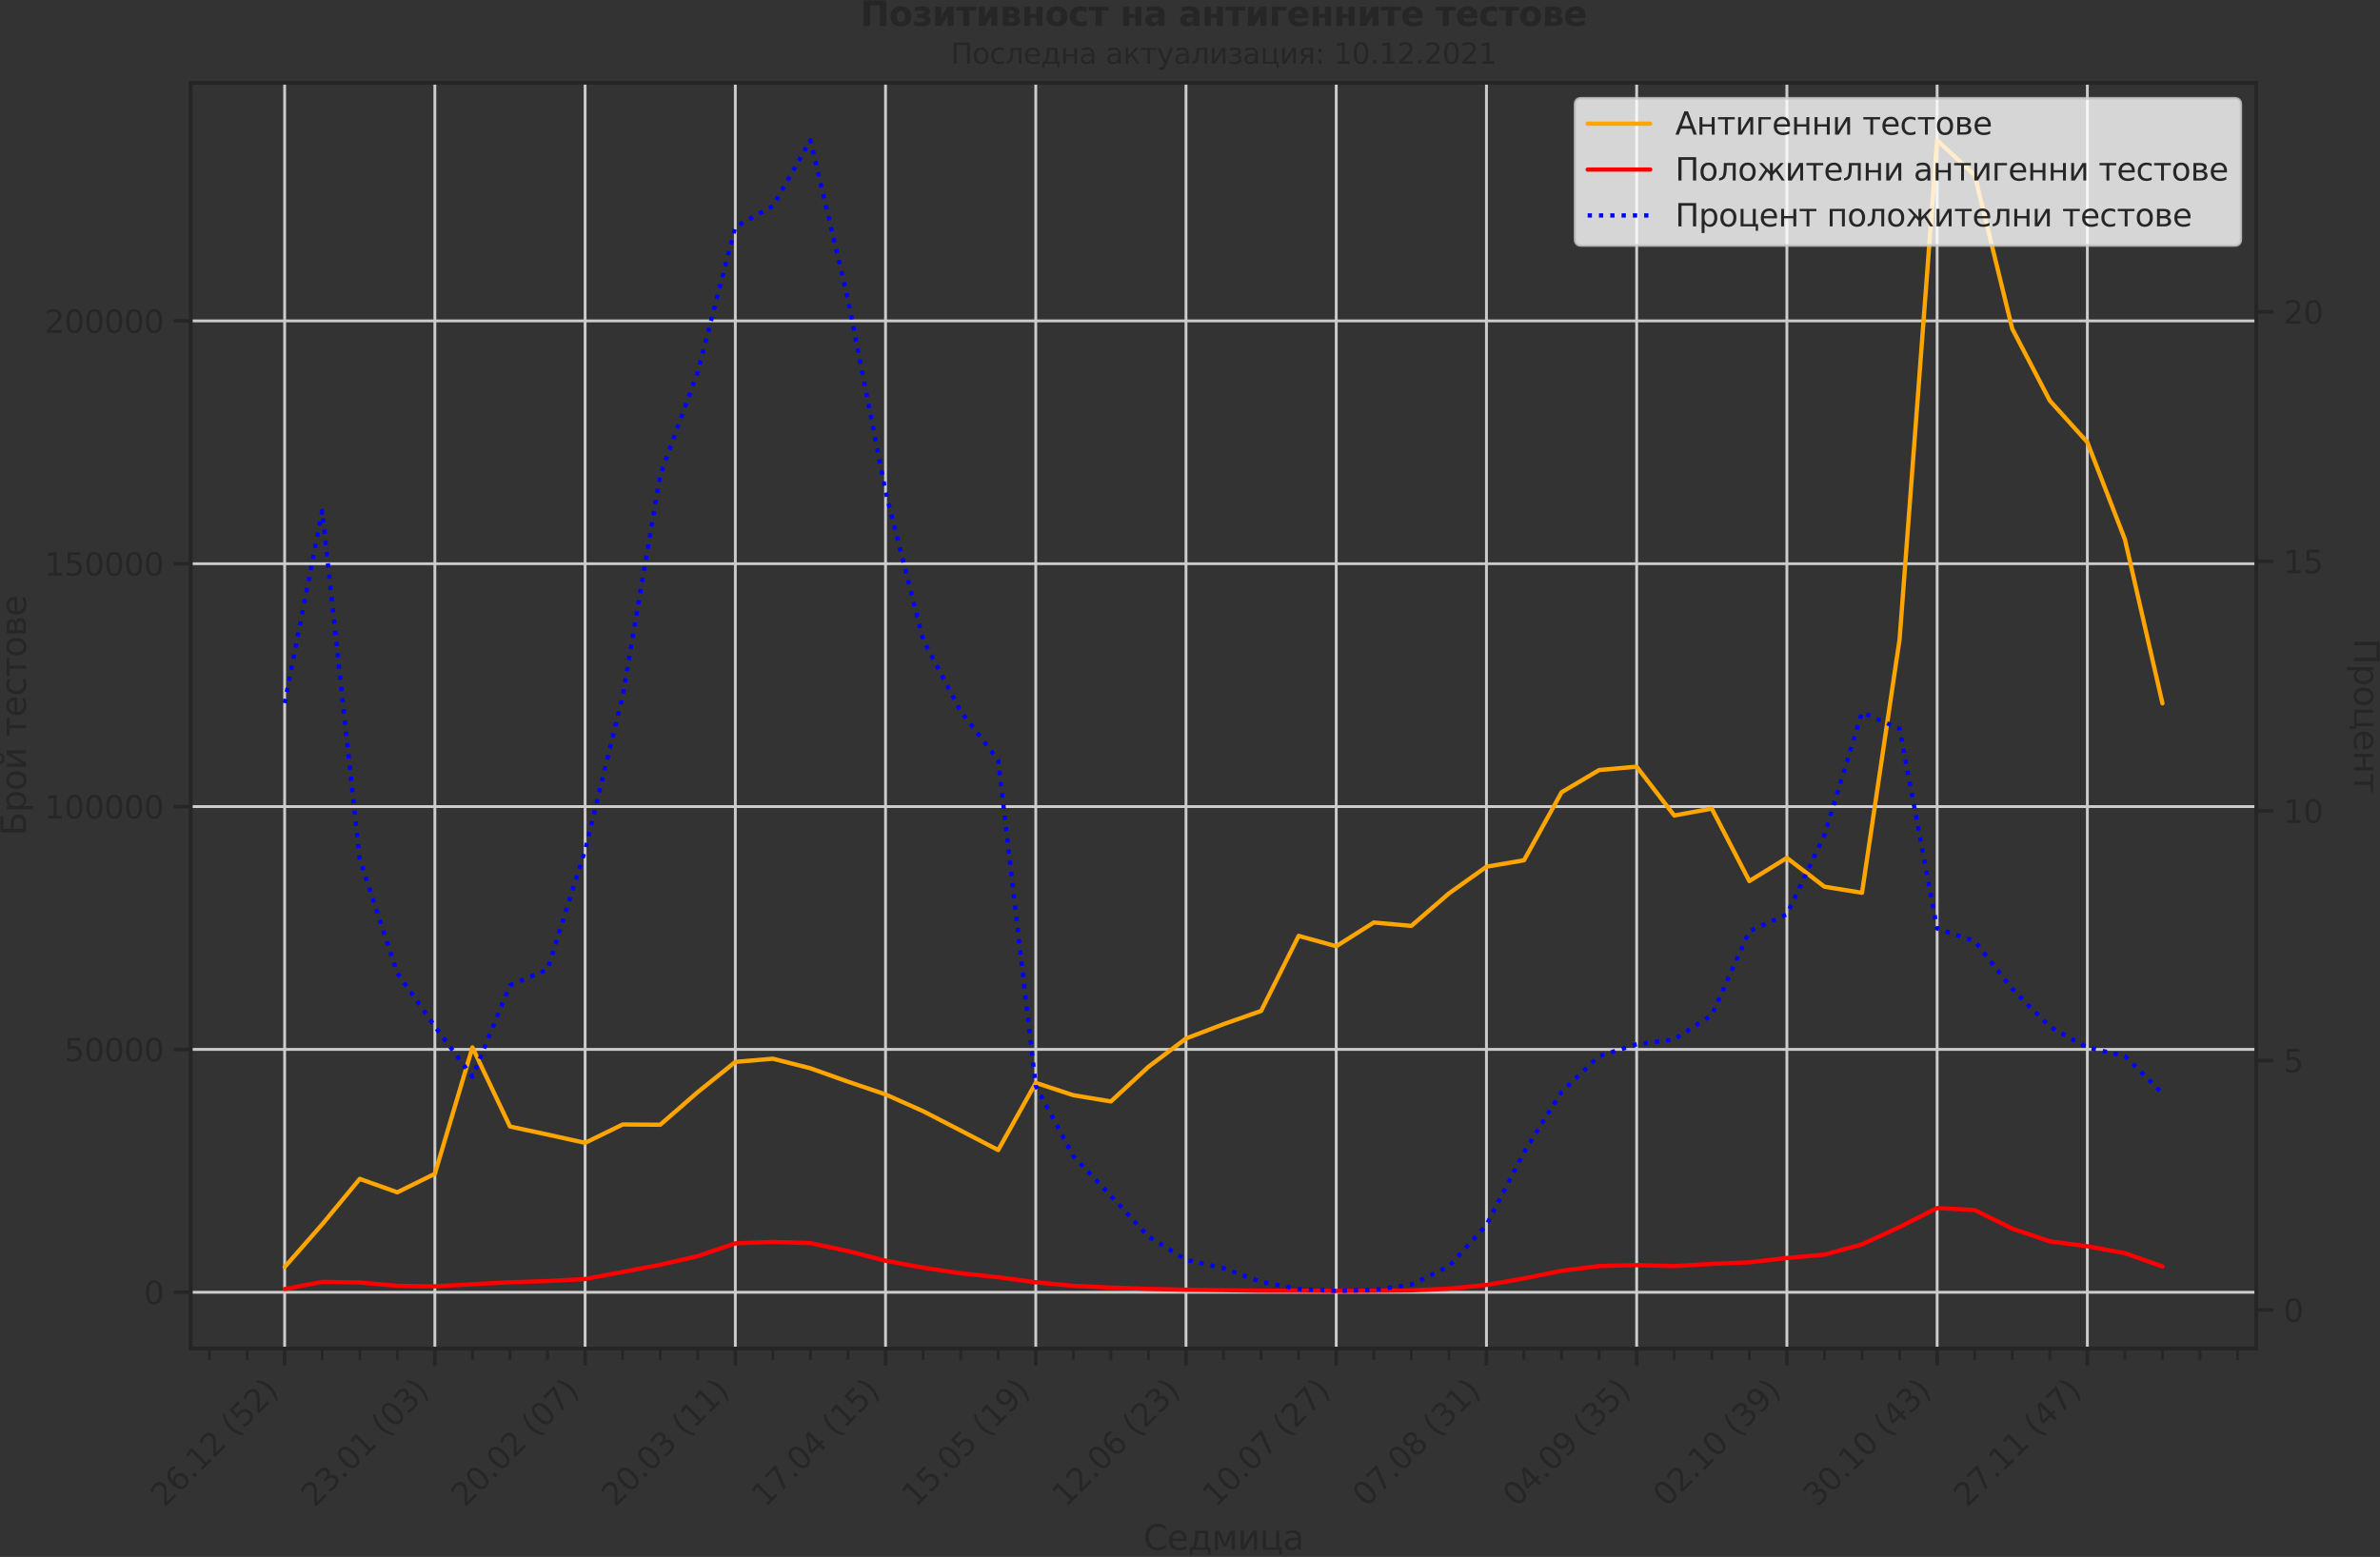 <?xml version="1.0" encoding="utf-8" standalone="no"?>
<!DOCTYPE svg PUBLIC "-//W3C//DTD SVG 1.1//EN"
  "http://www.w3.org/Graphics/SVG/1.1/DTD/svg11.dtd">
<svg xmlns:xlink="http://www.w3.org/1999/xlink" width="837.284pt" height="547.895pt" viewBox="0 0 837.284 547.895" xmlns="http://www.w3.org/2000/svg" version="1.1">
 <rect x="0" y="0" width="837.284" height="547.895" fill="#333333" stroke="none"/>
 <defs>
  <style type="text/css">*{stroke-linejoin: round; stroke-linecap: butt}</style>
 </defs>
 <g id="figure_1">
  <g id="patch_1">
   <path d="M 0 547.895 
L 837.284 547.895 
L 837.284 0 
L 0 0 
L 0 547.895 
z
" style="fill: none"/>
  </g>
  <g id="axes_1">
   <g id="patch_2">
    <path d="M 67.106 474.547 
L 793.786 474.547 
L 793.786 29.118 
L 67.106 29.118 
L 67.106 474.547 
z
" style="fill: none"/>
   </g>
   <g id="matplotlib.axis_1">
    <g id="xtick_1">
     <g id="line2d_1">
      <path d="M 100.137 474.547 
L 100.137 29.118 
" clip-path="url(#p22d4de8686)" style="fill: none; stroke: #cccccc; stroke-linecap: round"/>
     </g>
     <g id="line2d_2">
      <defs>
       <path id="m760434b371" d="M 0 0 
L 0 6 
" style="stroke: #262626; stroke-width: 1.25"/>
      </defs>
      <g>
       <use xlink:href="#m760434b371" x="100.137" y="474.547" style="fill: #262626; stroke: #262626; stroke-width: 1.25"/>
      </g>
     </g>
     <g id="text_1">
      <!-- 26.12 (52) -->
      <g style="fill: #262626" transform="translate(57.813 530.663)rotate(-45)scale(0.11 -0.11)">
       <defs>
        <path id="DejaVuSans-32" d="M 1228 531 
L 3431 531 
L 3431 0 
L 469 0 
L 469 531 
Q 828 903 1448 1529 
Q 2069 2156 2228 2338 
Q 2531 2678 2651 2914 
Q 2772 3150 2772 3378 
Q 2772 3750 2511 3984 
Q 2250 4219 1831 4219 
Q 1534 4219 1204 4116 
Q 875 4013 500 3803 
L 500 4441 
Q 881 4594 1212 4672 
Q 1544 4750 1819 4750 
Q 2544 4750 2975 4387 
Q 3406 4025 3406 3419 
Q 3406 3131 3298 2873 
Q 3191 2616 2906 2266 
Q 2828 2175 2409 1742 
Q 1991 1309 1228 531 
z
" transform="scale(0.016)"/>
        <path id="DejaVuSans-36" d="M 2113 2584 
Q 1688 2584 1439 2293 
Q 1191 2003 1191 1497 
Q 1191 994 1439 701 
Q 1688 409 2113 409 
Q 2538 409 2786 701 
Q 3034 994 3034 1497 
Q 3034 2003 2786 2293 
Q 2538 2584 2113 2584 
z
M 3366 4563 
L 3366 3988 
Q 3128 4100 2886 4159 
Q 2644 4219 2406 4219 
Q 1781 4219 1451 3797 
Q 1122 3375 1075 2522 
Q 1259 2794 1537 2939 
Q 1816 3084 2150 3084 
Q 2853 3084 3261 2657 
Q 3669 2231 3669 1497 
Q 3669 778 3244 343 
Q 2819 -91 2113 -91 
Q 1303 -91 875 529 
Q 447 1150 447 2328 
Q 447 3434 972 4092 
Q 1497 4750 2381 4750 
Q 2619 4750 2861 4703 
Q 3103 4656 3366 4563 
z
" transform="scale(0.016)"/>
        <path id="DejaVuSans-2e" d="M 684 794 
L 1344 794 
L 1344 0 
L 684 0 
L 684 794 
z
" transform="scale(0.016)"/>
        <path id="DejaVuSans-31" d="M 794 531 
L 1825 531 
L 1825 4091 
L 703 3866 
L 703 4441 
L 1819 4666 
L 2450 4666 
L 2450 531 
L 3481 531 
L 3481 0 
L 794 0 
L 794 531 
z
" transform="scale(0.016)"/>
        <path id="DejaVuSans-20" transform="scale(0.016)"/>
        <path id="DejaVuSans-28" d="M 1984 4856 
Q 1566 4138 1362 3434 
Q 1159 2731 1159 2009 
Q 1159 1288 1364 580 
Q 1569 -128 1984 -844 
L 1484 -844 
Q 1016 -109 783 600 
Q 550 1309 550 2009 
Q 550 2706 781 3412 
Q 1013 4119 1484 4856 
L 1984 4856 
z
" transform="scale(0.016)"/>
        <path id="DejaVuSans-35" d="M 691 4666 
L 3169 4666 
L 3169 4134 
L 1269 4134 
L 1269 2991 
Q 1406 3038 1543 3061 
Q 1681 3084 1819 3084 
Q 2600 3084 3056 2656 
Q 3513 2228 3513 1497 
Q 3513 744 3044 326 
Q 2575 -91 1722 -91 
Q 1428 -91 1123 -41 
Q 819 9 494 109 
L 494 744 
Q 775 591 1075 516 
Q 1375 441 1709 441 
Q 2250 441 2565 725 
Q 2881 1009 2881 1497 
Q 2881 1984 2565 2268 
Q 2250 2553 1709 2553 
Q 1456 2553 1204 2497 
Q 953 2441 691 2322 
L 691 4666 
z
" transform="scale(0.016)"/>
        <path id="DejaVuSans-29" d="M 513 4856 
L 1013 4856 
Q 1481 4119 1714 3412 
Q 1947 2706 1947 2009 
Q 1947 1309 1714 600 
Q 1481 -109 1013 -844 
L 513 -844 
Q 928 -128 1133 580 
Q 1338 1288 1338 2009 
Q 1338 2731 1133 3434 
Q 928 4138 513 4856 
z
" transform="scale(0.016)"/>
       </defs>
       <use xlink:href="#DejaVuSans-32"/>
       <use xlink:href="#DejaVuSans-36" x="63.623"/>
       <use xlink:href="#DejaVuSans-2e" x="127.246"/>
       <use xlink:href="#DejaVuSans-31" x="159.033"/>
       <use xlink:href="#DejaVuSans-32" x="222.656"/>
       <use xlink:href="#DejaVuSans-20" x="286.279"/>
       <use xlink:href="#DejaVuSans-28" x="318.066"/>
       <use xlink:href="#DejaVuSans-35" x="357.08"/>
       <use xlink:href="#DejaVuSans-32" x="420.703"/>
       <use xlink:href="#DejaVuSans-29" x="484.326"/>
      </g>
     </g>
    </g>
    <g id="xtick_2">
     <g id="line2d_3">
      <path d="M 152.987 474.547 
L 152.987 29.118 
" clip-path="url(#p22d4de8686)" style="fill: none; stroke: #cccccc; stroke-linecap: round"/>
     </g>
     <g id="line2d_4">
      <g>
       <use xlink:href="#m760434b371" x="152.987" y="474.547" style="fill: #262626; stroke: #262626; stroke-width: 1.25"/>
      </g>
     </g>
     <g id="text_2">
      <!-- 23.01 (03) -->
      <g style="fill: #262626" transform="translate(110.662 530.663)rotate(-45)scale(0.11 -0.11)">
       <defs>
        <path id="DejaVuSans-33" d="M 2597 2516 
Q 3050 2419 3304 2112 
Q 3559 1806 3559 1356 
Q 3559 666 3084 287 
Q 2609 -91 1734 -91 
Q 1441 -91 1130 -33 
Q 819 25 488 141 
L 488 750 
Q 750 597 1062 519 
Q 1375 441 1716 441 
Q 2309 441 2620 675 
Q 2931 909 2931 1356 
Q 2931 1769 2642 2001 
Q 2353 2234 1838 2234 
L 1294 2234 
L 1294 2753 
L 1863 2753 
Q 2328 2753 2575 2939 
Q 2822 3125 2822 3475 
Q 2822 3834 2567 4026 
Q 2313 4219 1838 4219 
Q 1578 4219 1281 4162 
Q 984 4106 628 3988 
L 628 4550 
Q 988 4650 1302 4700 
Q 1616 4750 1894 4750 
Q 2613 4750 3031 4423 
Q 3450 4097 3450 3541 
Q 3450 3153 3228 2886 
Q 3006 2619 2597 2516 
z
" transform="scale(0.016)"/>
        <path id="DejaVuSans-30" d="M 2034 4250 
Q 1547 4250 1301 3770 
Q 1056 3291 1056 2328 
Q 1056 1369 1301 889 
Q 1547 409 2034 409 
Q 2525 409 2770 889 
Q 3016 1369 3016 2328 
Q 3016 3291 2770 3770 
Q 2525 4250 2034 4250 
z
M 2034 4750 
Q 2819 4750 3233 4129 
Q 3647 3509 3647 2328 
Q 3647 1150 3233 529 
Q 2819 -91 2034 -91 
Q 1250 -91 836 529 
Q 422 1150 422 2328 
Q 422 3509 836 4129 
Q 1250 4750 2034 4750 
z
" transform="scale(0.016)"/>
       </defs>
       <use xlink:href="#DejaVuSans-32"/>
       <use xlink:href="#DejaVuSans-33" x="63.623"/>
       <use xlink:href="#DejaVuSans-2e" x="127.246"/>
       <use xlink:href="#DejaVuSans-30" x="159.033"/>
       <use xlink:href="#DejaVuSans-31" x="222.656"/>
       <use xlink:href="#DejaVuSans-20" x="286.279"/>
       <use xlink:href="#DejaVuSans-28" x="318.066"/>
       <use xlink:href="#DejaVuSans-30" x="357.08"/>
       <use xlink:href="#DejaVuSans-33" x="420.703"/>
       <use xlink:href="#DejaVuSans-29" x="484.326"/>
      </g>
     </g>
    </g>
    <g id="xtick_3">
     <g id="line2d_5">
      <path d="M 205.836 474.547 
L 205.836 29.118 
" clip-path="url(#p22d4de8686)" style="fill: none; stroke: #cccccc; stroke-linecap: round"/>
     </g>
     <g id="line2d_6">
      <g>
       <use xlink:href="#m760434b371" x="205.836" y="474.547" style="fill: #262626; stroke: #262626; stroke-width: 1.25"/>
      </g>
     </g>
     <g id="text_3">
      <!-- 20.02 (07) -->
      <g style="fill: #262626" transform="translate(163.512 530.663)rotate(-45)scale(0.11 -0.11)">
       <defs>
        <path id="DejaVuSans-37" d="M 525 4666 
L 3525 4666 
L 3525 4397 
L 1831 0 
L 1172 0 
L 2766 4134 
L 525 4134 
L 525 4666 
z
" transform="scale(0.016)"/>
       </defs>
       <use xlink:href="#DejaVuSans-32"/>
       <use xlink:href="#DejaVuSans-30" x="63.623"/>
       <use xlink:href="#DejaVuSans-2e" x="127.246"/>
       <use xlink:href="#DejaVuSans-30" x="159.033"/>
       <use xlink:href="#DejaVuSans-32" x="222.656"/>
       <use xlink:href="#DejaVuSans-20" x="286.279"/>
       <use xlink:href="#DejaVuSans-28" x="318.066"/>
       <use xlink:href="#DejaVuSans-30" x="357.08"/>
       <use xlink:href="#DejaVuSans-37" x="420.703"/>
       <use xlink:href="#DejaVuSans-29" x="484.326"/>
      </g>
     </g>
    </g>
    <g id="xtick_4">
     <g id="line2d_7">
      <path d="M 258.686 474.547 
L 258.686 29.118 
" clip-path="url(#p22d4de8686)" style="fill: none; stroke: #cccccc; stroke-linecap: round"/>
     </g>
     <g id="line2d_8">
      <g>
       <use xlink:href="#m760434b371" x="258.686" y="474.547" style="fill: #262626; stroke: #262626; stroke-width: 1.25"/>
      </g>
     </g>
     <g id="text_4">
      <!-- 20.03 (11) -->
      <g style="fill: #262626" transform="translate(216.361 530.663)rotate(-45)scale(0.11 -0.11)">
       <use xlink:href="#DejaVuSans-32"/>
       <use xlink:href="#DejaVuSans-30" x="63.623"/>
       <use xlink:href="#DejaVuSans-2e" x="127.246"/>
       <use xlink:href="#DejaVuSans-30" x="159.033"/>
       <use xlink:href="#DejaVuSans-33" x="222.656"/>
       <use xlink:href="#DejaVuSans-20" x="286.279"/>
       <use xlink:href="#DejaVuSans-28" x="318.066"/>
       <use xlink:href="#DejaVuSans-31" x="357.08"/>
       <use xlink:href="#DejaVuSans-31" x="420.703"/>
       <use xlink:href="#DejaVuSans-29" x="484.326"/>
      </g>
     </g>
    </g>
    <g id="xtick_5">
     <g id="line2d_9">
      <path d="M 311.535 474.547 
L 311.535 29.118 
" clip-path="url(#p22d4de8686)" style="fill: none; stroke: #cccccc; stroke-linecap: round"/>
     </g>
     <g id="line2d_10">
      <g>
       <use xlink:href="#m760434b371" x="311.535" y="474.547" style="fill: #262626; stroke: #262626; stroke-width: 1.25"/>
      </g>
     </g>
     <g id="text_5">
      <!-- 17.04 (15) -->
      <g style="fill: #262626" transform="translate(269.211 530.663)rotate(-45)scale(0.11 -0.11)">
       <defs>
        <path id="DejaVuSans-34" d="M 2419 4116 
L 825 1625 
L 2419 1625 
L 2419 4116 
z
M 2253 4666 
L 3047 4666 
L 3047 1625 
L 3713 1625 
L 3713 1100 
L 3047 1100 
L 3047 0 
L 2419 0 
L 2419 1100 
L 313 1100 
L 313 1709 
L 2253 4666 
z
" transform="scale(0.016)"/>
       </defs>
       <use xlink:href="#DejaVuSans-31"/>
       <use xlink:href="#DejaVuSans-37" x="63.623"/>
       <use xlink:href="#DejaVuSans-2e" x="127.246"/>
       <use xlink:href="#DejaVuSans-30" x="159.033"/>
       <use xlink:href="#DejaVuSans-34" x="222.656"/>
       <use xlink:href="#DejaVuSans-20" x="286.279"/>
       <use xlink:href="#DejaVuSans-28" x="318.066"/>
       <use xlink:href="#DejaVuSans-31" x="357.08"/>
       <use xlink:href="#DejaVuSans-35" x="420.703"/>
       <use xlink:href="#DejaVuSans-29" x="484.326"/>
      </g>
     </g>
    </g>
    <g id="xtick_6">
     <g id="line2d_11">
      <path d="M 364.384 474.547 
L 364.384 29.118 
" clip-path="url(#p22d4de8686)" style="fill: none; stroke: #cccccc; stroke-linecap: round"/>
     </g>
     <g id="line2d_12">
      <g>
       <use xlink:href="#m760434b371" x="364.384" y="474.547" style="fill: #262626; stroke: #262626; stroke-width: 1.25"/>
      </g>
     </g>
     <g id="text_6">
      <!-- 15.05 (19) -->
      <g style="fill: #262626" transform="translate(322.06 530.663)rotate(-45)scale(0.11 -0.11)">
       <defs>
        <path id="DejaVuSans-39" d="M 703 97 
L 703 672 
Q 941 559 1184 500 
Q 1428 441 1663 441 
Q 2288 441 2617 861 
Q 2947 1281 2994 2138 
Q 2813 1869 2534 1725 
Q 2256 1581 1919 1581 
Q 1219 1581 811 2004 
Q 403 2428 403 3163 
Q 403 3881 828 4315 
Q 1253 4750 1959 4750 
Q 2769 4750 3195 4129 
Q 3622 3509 3622 2328 
Q 3622 1225 3098 567 
Q 2575 -91 1691 -91 
Q 1453 -91 1209 -44 
Q 966 3 703 97 
z
M 1959 2075 
Q 2384 2075 2632 2365 
Q 2881 2656 2881 3163 
Q 2881 3666 2632 3958 
Q 2384 4250 1959 4250 
Q 1534 4250 1286 3958 
Q 1038 3666 1038 3163 
Q 1038 2656 1286 2365 
Q 1534 2075 1959 2075 
z
" transform="scale(0.016)"/>
       </defs>
       <use xlink:href="#DejaVuSans-31"/>
       <use xlink:href="#DejaVuSans-35" x="63.623"/>
       <use xlink:href="#DejaVuSans-2e" x="127.246"/>
       <use xlink:href="#DejaVuSans-30" x="159.033"/>
       <use xlink:href="#DejaVuSans-35" x="222.656"/>
       <use xlink:href="#DejaVuSans-20" x="286.279"/>
       <use xlink:href="#DejaVuSans-28" x="318.066"/>
       <use xlink:href="#DejaVuSans-31" x="357.08"/>
       <use xlink:href="#DejaVuSans-39" x="420.703"/>
       <use xlink:href="#DejaVuSans-29" x="484.326"/>
      </g>
     </g>
    </g>
    <g id="xtick_7">
     <g id="line2d_13">
      <path d="M 417.234 474.547 
L 417.234 29.118 
" clip-path="url(#p22d4de8686)" style="fill: none; stroke: #cccccc; stroke-linecap: round"/>
     </g>
     <g id="line2d_14">
      <g>
       <use xlink:href="#m760434b371" x="417.234" y="474.547" style="fill: #262626; stroke: #262626; stroke-width: 1.25"/>
      </g>
     </g>
     <g id="text_7">
      <!-- 12.06 (23) -->
      <g style="fill: #262626" transform="translate(374.91 530.663)rotate(-45)scale(0.11 -0.11)">
       <use xlink:href="#DejaVuSans-31"/>
       <use xlink:href="#DejaVuSans-32" x="63.623"/>
       <use xlink:href="#DejaVuSans-2e" x="127.246"/>
       <use xlink:href="#DejaVuSans-30" x="159.033"/>
       <use xlink:href="#DejaVuSans-36" x="222.656"/>
       <use xlink:href="#DejaVuSans-20" x="286.279"/>
       <use xlink:href="#DejaVuSans-28" x="318.066"/>
       <use xlink:href="#DejaVuSans-32" x="357.08"/>
       <use xlink:href="#DejaVuSans-33" x="420.703"/>
       <use xlink:href="#DejaVuSans-29" x="484.326"/>
      </g>
     </g>
    </g>
    <g id="xtick_8">
     <g id="line2d_15">
      <path d="M 470.083 474.547 
L 470.083 29.118 
" clip-path="url(#p22d4de8686)" style="fill: none; stroke: #cccccc; stroke-linecap: round"/>
     </g>
     <g id="line2d_16">
      <g>
       <use xlink:href="#m760434b371" x="470.083" y="474.547" style="fill: #262626; stroke: #262626; stroke-width: 1.25"/>
      </g>
     </g>
     <g id="text_8">
      <!-- 10.07 (27) -->
      <g style="fill: #262626" transform="translate(427.759 530.663)rotate(-45)scale(0.11 -0.11)">
       <use xlink:href="#DejaVuSans-31"/>
       <use xlink:href="#DejaVuSans-30" x="63.623"/>
       <use xlink:href="#DejaVuSans-2e" x="127.246"/>
       <use xlink:href="#DejaVuSans-30" x="159.033"/>
       <use xlink:href="#DejaVuSans-37" x="222.656"/>
       <use xlink:href="#DejaVuSans-20" x="286.279"/>
       <use xlink:href="#DejaVuSans-28" x="318.066"/>
       <use xlink:href="#DejaVuSans-32" x="357.08"/>
       <use xlink:href="#DejaVuSans-37" x="420.703"/>
       <use xlink:href="#DejaVuSans-29" x="484.326"/>
      </g>
     </g>
    </g>
    <g id="xtick_9">
     <g id="line2d_17">
      <path d="M 522.933 474.547 
L 522.933 29.118 
" clip-path="url(#p22d4de8686)" style="fill: none; stroke: #cccccc; stroke-linecap: round"/>
     </g>
     <g id="line2d_18">
      <g>
       <use xlink:href="#m760434b371" x="522.933" y="474.547" style="fill: #262626; stroke: #262626; stroke-width: 1.25"/>
      </g>
     </g>
     <g id="text_9">
      <!-- 07.08 (31) -->
      <g style="fill: #262626" transform="translate(480.609 530.663)rotate(-45)scale(0.11 -0.11)">
       <defs>
        <path id="DejaVuSans-38" d="M 2034 2216 
Q 1584 2216 1326 1975 
Q 1069 1734 1069 1313 
Q 1069 891 1326 650 
Q 1584 409 2034 409 
Q 2484 409 2743 651 
Q 3003 894 3003 1313 
Q 3003 1734 2745 1975 
Q 2488 2216 2034 2216 
z
M 1403 2484 
Q 997 2584 770 2862 
Q 544 3141 544 3541 
Q 544 4100 942 4425 
Q 1341 4750 2034 4750 
Q 2731 4750 3128 4425 
Q 3525 4100 3525 3541 
Q 3525 3141 3298 2862 
Q 3072 2584 2669 2484 
Q 3125 2378 3379 2068 
Q 3634 1759 3634 1313 
Q 3634 634 3220 271 
Q 2806 -91 2034 -91 
Q 1263 -91 848 271 
Q 434 634 434 1313 
Q 434 1759 690 2068 
Q 947 2378 1403 2484 
z
M 1172 3481 
Q 1172 3119 1398 2916 
Q 1625 2713 2034 2713 
Q 2441 2713 2670 2916 
Q 2900 3119 2900 3481 
Q 2900 3844 2670 4047 
Q 2441 4250 2034 4250 
Q 1625 4250 1398 4047 
Q 1172 3844 1172 3481 
z
" transform="scale(0.016)"/>
       </defs>
       <use xlink:href="#DejaVuSans-30"/>
       <use xlink:href="#DejaVuSans-37" x="63.623"/>
       <use xlink:href="#DejaVuSans-2e" x="127.246"/>
       <use xlink:href="#DejaVuSans-30" x="159.033"/>
       <use xlink:href="#DejaVuSans-38" x="222.656"/>
       <use xlink:href="#DejaVuSans-20" x="286.279"/>
       <use xlink:href="#DejaVuSans-28" x="318.066"/>
       <use xlink:href="#DejaVuSans-33" x="357.08"/>
       <use xlink:href="#DejaVuSans-31" x="420.703"/>
       <use xlink:href="#DejaVuSans-29" x="484.326"/>
      </g>
     </g>
    </g>
    <g id="xtick_10">
     <g id="line2d_19">
      <path d="M 575.782 474.547 
L 575.782 29.118 
" clip-path="url(#p22d4de8686)" style="fill: none; stroke: #cccccc; stroke-linecap: round"/>
     </g>
     <g id="line2d_20">
      <g>
       <use xlink:href="#m760434b371" x="575.782" y="474.547" style="fill: #262626; stroke: #262626; stroke-width: 1.25"/>
      </g>
     </g>
     <g id="text_10">
      <!-- 04.09 (35) -->
      <g style="fill: #262626" transform="translate(533.458 530.663)rotate(-45)scale(0.11 -0.11)">
       <use xlink:href="#DejaVuSans-30"/>
       <use xlink:href="#DejaVuSans-34" x="63.623"/>
       <use xlink:href="#DejaVuSans-2e" x="127.246"/>
       <use xlink:href="#DejaVuSans-30" x="159.033"/>
       <use xlink:href="#DejaVuSans-39" x="222.656"/>
       <use xlink:href="#DejaVuSans-20" x="286.279"/>
       <use xlink:href="#DejaVuSans-28" x="318.066"/>
       <use xlink:href="#DejaVuSans-33" x="357.08"/>
       <use xlink:href="#DejaVuSans-35" x="420.703"/>
       <use xlink:href="#DejaVuSans-29" x="484.326"/>
      </g>
     </g>
    </g>
    <g id="xtick_11">
     <g id="line2d_21">
      <path d="M 628.632 474.547 
L 628.632 29.118 
" clip-path="url(#p22d4de8686)" style="fill: none; stroke: #cccccc; stroke-linecap: round"/>
     </g>
     <g id="line2d_22">
      <g>
       <use xlink:href="#m760434b371" x="628.632" y="474.547" style="fill: #262626; stroke: #262626; stroke-width: 1.25"/>
      </g>
     </g>
     <g id="text_11">
      <!-- 02.10 (39) -->
      <g style="fill: #262626" transform="translate(586.307 530.663)rotate(-45)scale(0.11 -0.11)">
       <use xlink:href="#DejaVuSans-30"/>
       <use xlink:href="#DejaVuSans-32" x="63.623"/>
       <use xlink:href="#DejaVuSans-2e" x="127.246"/>
       <use xlink:href="#DejaVuSans-31" x="159.033"/>
       <use xlink:href="#DejaVuSans-30" x="222.656"/>
       <use xlink:href="#DejaVuSans-20" x="286.279"/>
       <use xlink:href="#DejaVuSans-28" x="318.066"/>
       <use xlink:href="#DejaVuSans-33" x="357.08"/>
       <use xlink:href="#DejaVuSans-39" x="420.703"/>
       <use xlink:href="#DejaVuSans-29" x="484.326"/>
      </g>
     </g>
    </g>
    <g id="xtick_12">
     <g id="line2d_23">
      <path d="M 681.481 474.547 
L 681.481 29.118 
" clip-path="url(#p22d4de8686)" style="fill: none; stroke: #cccccc; stroke-linecap: round"/>
     </g>
     <g id="line2d_24">
      <g>
       <use xlink:href="#m760434b371" x="681.481" y="474.547" style="fill: #262626; stroke: #262626; stroke-width: 1.25"/>
      </g>
     </g>
     <g id="text_12">
      <!-- 30.10 (43) -->
      <g style="fill: #262626" transform="translate(639.157 530.663)rotate(-45)scale(0.11 -0.11)">
       <use xlink:href="#DejaVuSans-33"/>
       <use xlink:href="#DejaVuSans-30" x="63.623"/>
       <use xlink:href="#DejaVuSans-2e" x="127.246"/>
       <use xlink:href="#DejaVuSans-31" x="159.033"/>
       <use xlink:href="#DejaVuSans-30" x="222.656"/>
       <use xlink:href="#DejaVuSans-20" x="286.279"/>
       <use xlink:href="#DejaVuSans-28" x="318.066"/>
       <use xlink:href="#DejaVuSans-34" x="357.08"/>
       <use xlink:href="#DejaVuSans-33" x="420.703"/>
       <use xlink:href="#DejaVuSans-29" x="484.326"/>
      </g>
     </g>
    </g>
    <g id="xtick_13">
     <g id="line2d_25">
      <path d="M 734.331 474.547 
L 734.331 29.118 
" clip-path="url(#p22d4de8686)" style="fill: none; stroke: #cccccc; stroke-linecap: round"/>
     </g>
     <g id="line2d_26">
      <g>
       <use xlink:href="#m760434b371" x="734.331" y="474.547" style="fill: #262626; stroke: #262626; stroke-width: 1.25"/>
      </g>
     </g>
     <g id="text_13">
      <!-- 27.11 (47) -->
      <g style="fill: #262626" transform="translate(692.006 530.663)rotate(-45)scale(0.11 -0.11)">
       <use xlink:href="#DejaVuSans-32"/>
       <use xlink:href="#DejaVuSans-37" x="63.623"/>
       <use xlink:href="#DejaVuSans-2e" x="127.246"/>
       <use xlink:href="#DejaVuSans-31" x="159.033"/>
       <use xlink:href="#DejaVuSans-31" x="222.656"/>
       <use xlink:href="#DejaVuSans-20" x="286.279"/>
       <use xlink:href="#DejaVuSans-28" x="318.066"/>
       <use xlink:href="#DejaVuSans-34" x="357.08"/>
       <use xlink:href="#DejaVuSans-37" x="420.703"/>
       <use xlink:href="#DejaVuSans-29" x="484.326"/>
      </g>
     </g>
    </g>
    <g id="xtick_14">
     <g id="line2d_27">
      <defs>
       <path id="m55bf136c7c" d="M 0 0 
L 0 4 
" style="stroke: #262626"/>
      </defs>
      <g>
       <use xlink:href="#m55bf136c7c" x="73.712" y="474.547" style="fill: #262626; stroke: #262626"/>
      </g>
     </g>
    </g>
    <g id="xtick_15">
     <g id="line2d_28">
      <g>
       <use xlink:href="#m55bf136c7c" x="86.925" y="474.547" style="fill: #262626; stroke: #262626"/>
      </g>
     </g>
    </g>
    <g id="xtick_16">
     <g id="line2d_29">
      <g>
       <use xlink:href="#m55bf136c7c" x="113.35" y="474.547" style="fill: #262626; stroke: #262626"/>
      </g>
     </g>
    </g>
    <g id="xtick_17">
     <g id="line2d_30">
      <g>
       <use xlink:href="#m55bf136c7c" x="126.562" y="474.547" style="fill: #262626; stroke: #262626"/>
      </g>
     </g>
    </g>
    <g id="xtick_18">
     <g id="line2d_31">
      <g>
       <use xlink:href="#m55bf136c7c" x="139.774" y="474.547" style="fill: #262626; stroke: #262626"/>
      </g>
     </g>
    </g>
    <g id="xtick_19">
     <g id="line2d_32">
      <g>
       <use xlink:href="#m55bf136c7c" x="166.199" y="474.547" style="fill: #262626; stroke: #262626"/>
      </g>
     </g>
    </g>
    <g id="xtick_20">
     <g id="line2d_33">
      <g>
       <use xlink:href="#m55bf136c7c" x="179.411" y="474.547" style="fill: #262626; stroke: #262626"/>
      </g>
     </g>
    </g>
    <g id="xtick_21">
     <g id="line2d_34">
      <g>
       <use xlink:href="#m55bf136c7c" x="192.624" y="474.547" style="fill: #262626; stroke: #262626"/>
      </g>
     </g>
    </g>
    <g id="xtick_22">
     <g id="line2d_35">
      <g>
       <use xlink:href="#m55bf136c7c" x="219.048" y="474.547" style="fill: #262626; stroke: #262626"/>
      </g>
     </g>
    </g>
    <g id="xtick_23">
     <g id="line2d_36">
      <g>
       <use xlink:href="#m55bf136c7c" x="232.261" y="474.547" style="fill: #262626; stroke: #262626"/>
      </g>
     </g>
    </g>
    <g id="xtick_24">
     <g id="line2d_37">
      <g>
       <use xlink:href="#m55bf136c7c" x="245.473" y="474.547" style="fill: #262626; stroke: #262626"/>
      </g>
     </g>
    </g>
    <g id="xtick_25">
     <g id="line2d_38">
      <g>
       <use xlink:href="#m55bf136c7c" x="271.898" y="474.547" style="fill: #262626; stroke: #262626"/>
      </g>
     </g>
    </g>
    <g id="xtick_26">
     <g id="line2d_39">
      <g>
       <use xlink:href="#m55bf136c7c" x="285.11" y="474.547" style="fill: #262626; stroke: #262626"/>
      </g>
     </g>
    </g>
    <g id="xtick_27">
     <g id="line2d_40">
      <g>
       <use xlink:href="#m55bf136c7c" x="298.323" y="474.547" style="fill: #262626; stroke: #262626"/>
      </g>
     </g>
    </g>
    <g id="xtick_28">
     <g id="line2d_41">
      <g>
       <use xlink:href="#m55bf136c7c" x="324.747" y="474.547" style="fill: #262626; stroke: #262626"/>
      </g>
     </g>
    </g>
    <g id="xtick_29">
     <g id="line2d_42">
      <g>
       <use xlink:href="#m55bf136c7c" x="337.96" y="474.547" style="fill: #262626; stroke: #262626"/>
      </g>
     </g>
    </g>
    <g id="xtick_30">
     <g id="line2d_43">
      <g>
       <use xlink:href="#m55bf136c7c" x="351.172" y="474.547" style="fill: #262626; stroke: #262626"/>
      </g>
     </g>
    </g>
    <g id="xtick_31">
     <g id="line2d_44">
      <g>
       <use xlink:href="#m55bf136c7c" x="377.597" y="474.547" style="fill: #262626; stroke: #262626"/>
      </g>
     </g>
    </g>
    <g id="xtick_32">
     <g id="line2d_45">
      <g>
       <use xlink:href="#m55bf136c7c" x="390.809" y="474.547" style="fill: #262626; stroke: #262626"/>
      </g>
     </g>
    </g>
    <g id="xtick_33">
     <g id="line2d_46">
      <g>
       <use xlink:href="#m55bf136c7c" x="404.022" y="474.547" style="fill: #262626; stroke: #262626"/>
      </g>
     </g>
    </g>
    <g id="xtick_34">
     <g id="line2d_47">
      <g>
       <use xlink:href="#m55bf136c7c" x="430.446" y="474.547" style="fill: #262626; stroke: #262626"/>
      </g>
     </g>
    </g>
    <g id="xtick_35">
     <g id="line2d_48">
      <g>
       <use xlink:href="#m55bf136c7c" x="443.659" y="474.547" style="fill: #262626; stroke: #262626"/>
      </g>
     </g>
    </g>
    <g id="xtick_36">
     <g id="line2d_49">
      <g>
       <use xlink:href="#m55bf136c7c" x="456.871" y="474.547" style="fill: #262626; stroke: #262626"/>
      </g>
     </g>
    </g>
    <g id="xtick_37">
     <g id="line2d_50">
      <g>
       <use xlink:href="#m55bf136c7c" x="483.296" y="474.547" style="fill: #262626; stroke: #262626"/>
      </g>
     </g>
    </g>
    <g id="xtick_38">
     <g id="line2d_51">
      <g>
       <use xlink:href="#m55bf136c7c" x="496.508" y="474.547" style="fill: #262626; stroke: #262626"/>
      </g>
     </g>
    </g>
    <g id="xtick_39">
     <g id="line2d_52">
      <g>
       <use xlink:href="#m55bf136c7c" x="509.72" y="474.547" style="fill: #262626; stroke: #262626"/>
      </g>
     </g>
    </g>
    <g id="xtick_40">
     <g id="line2d_53">
      <g>
       <use xlink:href="#m55bf136c7c" x="536.145" y="474.547" style="fill: #262626; stroke: #262626"/>
      </g>
     </g>
    </g>
    <g id="xtick_41">
     <g id="line2d_54">
      <g>
       <use xlink:href="#m55bf136c7c" x="549.358" y="474.547" style="fill: #262626; stroke: #262626"/>
      </g>
     </g>
    </g>
    <g id="xtick_42">
     <g id="line2d_55">
      <g>
       <use xlink:href="#m55bf136c7c" x="562.57" y="474.547" style="fill: #262626; stroke: #262626"/>
      </g>
     </g>
    </g>
    <g id="xtick_43">
     <g id="line2d_56">
      <g>
       <use xlink:href="#m55bf136c7c" x="588.995" y="474.547" style="fill: #262626; stroke: #262626"/>
      </g>
     </g>
    </g>
    <g id="xtick_44">
     <g id="line2d_57">
      <g>
       <use xlink:href="#m55bf136c7c" x="602.207" y="474.547" style="fill: #262626; stroke: #262626"/>
      </g>
     </g>
    </g>
    <g id="xtick_45">
     <g id="line2d_58">
      <g>
       <use xlink:href="#m55bf136c7c" x="615.419" y="474.547" style="fill: #262626; stroke: #262626"/>
      </g>
     </g>
    </g>
    <g id="xtick_46">
     <g id="line2d_59">
      <g>
       <use xlink:href="#m55bf136c7c" x="641.844" y="474.547" style="fill: #262626; stroke: #262626"/>
      </g>
     </g>
    </g>
    <g id="xtick_47">
     <g id="line2d_60">
      <g>
       <use xlink:href="#m55bf136c7c" x="655.056" y="474.547" style="fill: #262626; stroke: #262626"/>
      </g>
     </g>
    </g>
    <g id="xtick_48">
     <g id="line2d_61">
      <g>
       <use xlink:href="#m55bf136c7c" x="668.269" y="474.547" style="fill: #262626; stroke: #262626"/>
      </g>
     </g>
    </g>
    <g id="xtick_49">
     <g id="line2d_62">
      <g>
       <use xlink:href="#m55bf136c7c" x="694.694" y="474.547" style="fill: #262626; stroke: #262626"/>
      </g>
     </g>
    </g>
    <g id="xtick_50">
     <g id="line2d_63">
      <g>
       <use xlink:href="#m55bf136c7c" x="707.906" y="474.547" style="fill: #262626; stroke: #262626"/>
      </g>
     </g>
    </g>
    <g id="xtick_51">
     <g id="line2d_64">
      <g>
       <use xlink:href="#m55bf136c7c" x="721.118" y="474.547" style="fill: #262626; stroke: #262626"/>
      </g>
     </g>
    </g>
    <g id="xtick_52">
     <g id="line2d_65">
      <g>
       <use xlink:href="#m55bf136c7c" x="747.543" y="474.547" style="fill: #262626; stroke: #262626"/>
      </g>
     </g>
    </g>
    <g id="xtick_53">
     <g id="line2d_66">
      <g>
       <use xlink:href="#m55bf136c7c" x="760.755" y="474.547" style="fill: #262626; stroke: #262626"/>
      </g>
     </g>
    </g>
    <g id="xtick_54">
     <g id="line2d_67">
      <g>
       <use xlink:href="#m55bf136c7c" x="773.968" y="474.547" style="fill: #262626; stroke: #262626"/>
      </g>
     </g>
    </g>
    <g id="xtick_55">
     <g id="line2d_68">
      <g>
       <use xlink:href="#m55bf136c7c" x="787.18" y="474.547" style="fill: #262626; stroke: #262626"/>
      </g>
     </g>
    </g>
    <g id="text_14">
     <!-- Седмица -->
     <g style="fill: #262626" transform="translate(402.23 545.399)scale(0.12 -0.12)">
      <defs>
       <path id="DejaVuSans-421" d="M 4122 4306 
L 4122 3641 
Q 3803 3938 3442 4084 
Q 3081 4231 2675 4231 
Q 1875 4231 1450 3742 
Q 1025 3253 1025 2328 
Q 1025 1406 1450 917 
Q 1875 428 2675 428 
Q 3081 428 3442 575 
Q 3803 722 4122 1019 
L 4122 359 
Q 3791 134 3420 21 
Q 3050 -91 2638 -91 
Q 1578 -91 968 557 
Q 359 1206 359 2328 
Q 359 3453 968 4101 
Q 1578 4750 2638 4750 
Q 3056 4750 3426 4639 
Q 3797 4528 4122 4306 
z
" transform="scale(0.016)"/>
       <path id="DejaVuSans-435" d="M 3597 1894 
L 3597 1613 
L 953 1613 
Q 991 1019 1311 708 
Q 1631 397 2203 397 
Q 2534 397 2845 478 
Q 3156 559 3463 722 
L 3463 178 
Q 3153 47 2828 -22 
Q 2503 -91 2169 -91 
Q 1331 -91 842 396 
Q 353 884 353 1716 
Q 353 2575 817 3079 
Q 1281 3584 2069 3584 
Q 2775 3584 3186 3129 
Q 3597 2675 3597 1894 
z
M 3022 2063 
Q 3016 2534 2758 2815 
Q 2500 3097 2075 3097 
Q 1594 3097 1305 2825 
Q 1016 2553 972 2059 
L 3022 2063 
z
" transform="scale(0.016)"/>
       <path id="DejaVuSans-434" d="M 1384 459 
L 3053 459 
L 3053 3041 
L 1844 3041 
L 1844 2603 
Q 1844 1316 1475 628 
L 1384 459 
z
M 550 459 
Q 834 584 959 850 
Q 1266 1509 1266 2838 
L 1266 3500 
L 3631 3500 
L 3631 459 
L 4091 459 
L 4091 -884 
L 3631 -884 
L 3631 0 
L 794 0 
L 794 -884 
L 334 -884 
L 334 459 
L 550 459 
z
" transform="scale(0.016)"/>
       <path id="DejaVuSans-43c" d="M 581 3500 
L 1422 3500 
L 2416 1156 
L 3413 3500 
L 4247 3500 
L 4247 0 
L 3669 0 
L 3669 2950 
L 2703 672 
L 2128 672 
L 1159 2950 
L 1159 0 
L 581 0 
L 581 3500 
z
" transform="scale(0.016)"/>
       <path id="DejaVuSans-438" d="M 3578 3500 
L 3578 0 
L 3006 0 
L 3006 2809 
L 1319 0 
L 581 0 
L 581 3500 
L 1153 3500 
L 1153 697 
L 2838 3500 
L 3578 3500 
z
" transform="scale(0.016)"/>
       <path id="DejaVuSans-446" d="M 3603 0 
L 581 0 
L 581 3500 
L 1159 3500 
L 1159 459 
L 3025 459 
L 3025 3500 
L 3603 3500 
L 3603 459 
L 4063 459 
L 4063 -884 
L 3603 -884 
L 3603 0 
z
" transform="scale(0.016)"/>
       <path id="DejaVuSans-430" d="M 2194 1759 
Q 1497 1759 1228 1600 
Q 959 1441 959 1056 
Q 959 750 1161 570 
Q 1363 391 1709 391 
Q 2188 391 2477 730 
Q 2766 1069 2766 1631 
L 2766 1759 
L 2194 1759 
z
M 3341 1997 
L 3341 0 
L 2766 0 
L 2766 531 
Q 2569 213 2275 61 
Q 1981 -91 1556 -91 
Q 1019 -91 701 211 
Q 384 513 384 1019 
Q 384 1609 779 1909 
Q 1175 2209 1959 2209 
L 2766 2209 
L 2766 2266 
Q 2766 2663 2505 2880 
Q 2244 3097 1772 3097 
Q 1472 3097 1187 3025 
Q 903 2953 641 2809 
L 641 3341 
Q 956 3463 1253 3523 
Q 1550 3584 1831 3584 
Q 2591 3584 2966 3190 
Q 3341 2797 3341 1997 
z
" transform="scale(0.016)"/>
      </defs>
      <use xlink:href="#DejaVuSans-421"/>
      <use xlink:href="#DejaVuSans-435" x="69.824"/>
      <use xlink:href="#DejaVuSans-434" x="131.348"/>
      <use xlink:href="#DejaVuSans-43c" x="200.488"/>
      <use xlink:href="#DejaVuSans-438" x="275.928"/>
      <use xlink:href="#DejaVuSans-446" x="340.918"/>
      <use xlink:href="#DejaVuSans-430" x="408.984"/>
     </g>
    </g>
   </g>
   <g id="matplotlib.axis_2">
    <g id="ytick_1">
     <g id="line2d_69">
      <path d="M 67.106 454.749 
L 793.786 454.749 
" clip-path="url(#p22d4de8686)" style="fill: none; stroke: #cccccc; stroke-linecap: round"/>
     </g>
     <g id="line2d_70">
      <defs>
       <path id="m72c5a525e9" d="M 0 0 
L -6 0 
" style="stroke: #262626; stroke-width: 1.25"/>
      </defs>
      <g>
       <use xlink:href="#m72c5a525e9" x="67.106" y="454.749" style="fill: #262626; stroke: #262626; stroke-width: 1.25"/>
      </g>
     </g>
     <g id="text_15">
      <!-- 0 -->
      <g style="fill: #262626" transform="translate(50.608 458.928)scale(0.11 -0.11)">
       <use xlink:href="#DejaVuSans-30"/>
      </g>
     </g>
    </g>
    <g id="ytick_2">
     <g id="line2d_71">
      <path d="M 67.106 369.294 
L 793.786 369.294 
" clip-path="url(#p22d4de8686)" style="fill: none; stroke: #cccccc; stroke-linecap: round"/>
     </g>
     <g id="line2d_72">
      <g>
       <use xlink:href="#m72c5a525e9" x="67.106" y="369.294" style="fill: #262626; stroke: #262626; stroke-width: 1.25"/>
      </g>
     </g>
     <g id="text_16">
      <!-- 50000 -->
      <g style="fill: #262626" transform="translate(22.613 373.473)scale(0.11 -0.11)">
       <use xlink:href="#DejaVuSans-35"/>
       <use xlink:href="#DejaVuSans-30" x="63.623"/>
       <use xlink:href="#DejaVuSans-30" x="127.246"/>
       <use xlink:href="#DejaVuSans-30" x="190.869"/>
       <use xlink:href="#DejaVuSans-30" x="254.492"/>
      </g>
     </g>
    </g>
    <g id="ytick_3">
     <g id="line2d_73">
      <path d="M 67.106 283.839 
L 793.786 283.839 
" clip-path="url(#p22d4de8686)" style="fill: none; stroke: #cccccc; stroke-linecap: round"/>
     </g>
     <g id="line2d_74">
      <g>
       <use xlink:href="#m72c5a525e9" x="67.106" y="283.839" style="fill: #262626; stroke: #262626; stroke-width: 1.25"/>
      </g>
     </g>
     <g id="text_17">
      <!-- 100000 -->
      <g style="fill: #262626" transform="translate(15.614 288.018)scale(0.11 -0.11)">
       <use xlink:href="#DejaVuSans-31"/>
       <use xlink:href="#DejaVuSans-30" x="63.623"/>
       <use xlink:href="#DejaVuSans-30" x="127.246"/>
       <use xlink:href="#DejaVuSans-30" x="190.869"/>
       <use xlink:href="#DejaVuSans-30" x="254.492"/>
       <use xlink:href="#DejaVuSans-30" x="318.115"/>
      </g>
     </g>
    </g>
    <g id="ytick_4">
     <g id="line2d_75">
      <path d="M 67.106 198.383 
L 793.786 198.383 
" clip-path="url(#p22d4de8686)" style="fill: none; stroke: #cccccc; stroke-linecap: round"/>
     </g>
     <g id="line2d_76">
      <g>
       <use xlink:href="#m72c5a525e9" x="67.106" y="198.383" style="fill: #262626; stroke: #262626; stroke-width: 1.25"/>
      </g>
     </g>
     <g id="text_18">
      <!-- 150000 -->
      <g style="fill: #262626" transform="translate(15.614 202.563)scale(0.11 -0.11)">
       <use xlink:href="#DejaVuSans-31"/>
       <use xlink:href="#DejaVuSans-35" x="63.623"/>
       <use xlink:href="#DejaVuSans-30" x="127.246"/>
       <use xlink:href="#DejaVuSans-30" x="190.869"/>
       <use xlink:href="#DejaVuSans-30" x="254.492"/>
       <use xlink:href="#DejaVuSans-30" x="318.115"/>
      </g>
     </g>
    </g>
    <g id="ytick_5">
     <g id="line2d_77">
      <path d="M 67.106 112.928 
L 793.786 112.928 
" clip-path="url(#p22d4de8686)" style="fill: none; stroke: #cccccc; stroke-linecap: round"/>
     </g>
     <g id="line2d_78">
      <g>
       <use xlink:href="#m72c5a525e9" x="67.106" y="112.928" style="fill: #262626; stroke: #262626; stroke-width: 1.25"/>
      </g>
     </g>
     <g id="text_19">
      <!-- 200000 -->
      <g style="fill: #262626" transform="translate(15.614 117.107)scale(0.11 -0.11)">
       <use xlink:href="#DejaVuSans-32"/>
       <use xlink:href="#DejaVuSans-30" x="63.623"/>
       <use xlink:href="#DejaVuSans-30" x="127.246"/>
       <use xlink:href="#DejaVuSans-30" x="190.869"/>
       <use xlink:href="#DejaVuSans-30" x="254.492"/>
       <use xlink:href="#DejaVuSans-30" x="318.115"/>
      </g>
     </g>
    </g>
    <g id="text_20">
     <!-- Брой тестове -->
     <g style="fill: #262626" transform="translate(9.118 294.115)rotate(-90)scale(0.12 -0.12)">
      <defs>
       <path id="DejaVuSans-411" d="M 3272 1372 
Q 3272 1806 3026 2017 
Q 2781 2228 2272 2228 
L 1259 2228 
L 1259 519 
L 2272 519 
Q 2781 519 3026 730 
Q 3272 941 3272 1372 
z
M 3609 4666 
L 3609 4147 
L 1259 4147 
L 1259 2747 
L 2303 2747 
Q 3088 2747 3513 2406 
Q 3938 2066 3938 1372 
Q 3938 681 3527 340 
Q 3116 0 2303 0 
L 628 0 
L 628 4666 
L 3609 4666 
z
" transform="scale(0.016)"/>
       <path id="DejaVuSans-440" d="M 1159 525 
L 1159 -1331 
L 581 -1331 
L 581 3500 
L 1159 3500 
L 1159 2969 
Q 1341 3281 1617 3432 
Q 1894 3584 2278 3584 
Q 2916 3584 3314 3078 
Q 3713 2572 3713 1747 
Q 3713 922 3314 415 
Q 2916 -91 2278 -91 
Q 1894 -91 1617 61 
Q 1341 213 1159 525 
z
M 3116 1747 
Q 3116 2381 2855 2742 
Q 2594 3103 2138 3103 
Q 1681 3103 1420 2742 
Q 1159 2381 1159 1747 
Q 1159 1113 1420 752 
Q 1681 391 2138 391 
Q 2594 391 2855 752 
Q 3116 1113 3116 1747 
z
" transform="scale(0.016)"/>
       <path id="DejaVuSans-43e" d="M 1959 3097 
Q 1497 3097 1228 2736 
Q 959 2375 959 1747 
Q 959 1119 1226 758 
Q 1494 397 1959 397 
Q 2419 397 2687 759 
Q 2956 1122 2956 1747 
Q 2956 2369 2687 2733 
Q 2419 3097 1959 3097 
z
M 1959 3584 
Q 2709 3584 3137 3096 
Q 3566 2609 3566 1747 
Q 3566 888 3137 398 
Q 2709 -91 1959 -91 
Q 1206 -91 779 398 
Q 353 888 353 1747 
Q 353 2609 779 3096 
Q 1206 3584 1959 3584 
z
" transform="scale(0.016)"/>
       <path id="DejaVuSans-439" d="M 3578 3500 
L 3578 0 
L 3006 0 
L 3006 2809 
L 1319 0 
L 581 0 
L 581 3500 
L 1153 3500 
L 1153 697 
L 2838 3500 
L 3578 3500 
z
M 1102 4833 
L 1471 4833 
Q 1505 4599 1656 4481 
Q 1808 4364 2080 4364 
Q 2349 4364 2499 4480 
Q 2649 4596 2689 4833 
L 3058 4833 
Q 3027 4386 2780 4161 
Q 2533 3936 2080 3936 
Q 1627 3936 1380 4161 
Q 1133 4386 1102 4833 
z
" transform="scale(0.016)"/>
       <path id="DejaVuSans-442" d="M 188 3500 
L 3541 3500 
L 3541 3041 
L 2147 3041 
L 2147 0 
L 1581 0 
L 1581 3041 
L 188 3041 
L 188 3500 
z
" transform="scale(0.016)"/>
       <path id="DejaVuSans-441" d="M 3122 3366 
L 3122 2828 
Q 2878 2963 2633 3030 
Q 2388 3097 2138 3097 
Q 1578 3097 1268 2742 
Q 959 2388 959 1747 
Q 959 1106 1268 751 
Q 1578 397 2138 397 
Q 2388 397 2633 464 
Q 2878 531 3122 666 
L 3122 134 
Q 2881 22 2623 -34 
Q 2366 -91 2075 -91 
Q 1284 -91 818 406 
Q 353 903 353 1747 
Q 353 2603 823 3093 
Q 1294 3584 2113 3584 
Q 2378 3584 2631 3529 
Q 2884 3475 3122 3366 
z
" transform="scale(0.016)"/>
       <path id="DejaVuSans-432" d="M 1156 1613 
L 1156 459 
L 1975 459 
Q 2369 459 2575 607 
Q 2781 756 2781 1038 
Q 2781 1319 2575 1466 
Q 2369 1613 1975 1613 
L 1156 1613 
z
M 1156 3041 
L 1156 2072 
L 1913 2072 
Q 2238 2072 2444 2201 
Q 2650 2331 2650 2563 
Q 2650 2794 2444 2917 
Q 2238 3041 1913 3041 
L 1156 3041 
z
M 581 3500 
L 1950 3500 
Q 2566 3500 2897 3275 
Q 3228 3050 3228 2634 
Q 3228 2313 3059 2123 
Q 2891 1934 2559 1888 
Q 2956 1813 3175 1575 
Q 3394 1338 3394 981 
Q 3394 513 3033 256 
Q 2672 0 2003 0 
L 581 0 
L 581 3500 
z
" transform="scale(0.016)"/>
      </defs>
      <use xlink:href="#DejaVuSans-411"/>
      <use xlink:href="#DejaVuSans-440" x="68.604"/>
      <use xlink:href="#DejaVuSans-43e" x="132.08"/>
      <use xlink:href="#DejaVuSans-439" x="193.262"/>
      <use xlink:href="#DejaVuSans-20" x="258.252"/>
      <use xlink:href="#DejaVuSans-442" x="290.039"/>
      <use xlink:href="#DejaVuSans-435" x="348.291"/>
      <use xlink:href="#DejaVuSans-441" x="409.814"/>
      <use xlink:href="#DejaVuSans-442" x="464.795"/>
      <use xlink:href="#DejaVuSans-43e" x="523.047"/>
      <use xlink:href="#DejaVuSans-432" x="584.229"/>
      <use xlink:href="#DejaVuSans-435" x="643.164"/>
     </g>
    </g>
   </g>
   <g id="line2d_79">
    <path d="M 100.137 445.877 
L 113.35 430.841 
L 126.562 414.857 
L 139.774 419.579 
L 152.987 413.068 
L 166.199 368.581 
L 179.411 396.43 
L 192.624 399.26 
L 205.836 402.169 
L 219.048 395.719 
L 232.261 395.804 
L 245.473 384.315 
L 258.686 373.695 
L 271.898 372.567 
L 285.11 375.937 
L 298.323 380.648 
L 311.535 385.132 
L 324.747 391.032 
L 337.96 397.84 
L 351.172 404.72 
L 364.384 381.054 
L 377.597 385.409 
L 390.809 387.6 
L 404.022 375.414 
L 417.234 365.455 
L 430.446 360.4 
L 443.659 355.758 
L 456.871 329.339 
L 470.083 332.989 
L 483.296 324.639 
L 496.508 325.821 
L 509.72 314.413 
L 522.933 305.003 
L 536.145 302.735 
L 549.358 278.807 
L 562.57 270.983 
L 575.782 269.804 
L 588.995 286.973 
L 602.207 284.567 
L 615.419 310.048 
L 628.632 301.899 
L 641.844 312.036 
L 655.056 314.175 
L 668.269 225.035 
L 681.481 49.365 
L 694.694 61.631 
L 707.906 115.68 
L 721.118 140.983 
L 734.331 155.629 
L 747.543 189.812 
L 760.755 247.522 
" clip-path="url(#p22d4de8686)" style="fill: none; stroke: #ffa500; stroke-width: 1.5; stroke-linecap: round"/>
   </g>
   <g id="line2d_80">
    <path d="M 100.137 453.647 
L 113.35 451.107 
L 126.562 451.304 
L 139.774 452.493 
L 152.987 452.666 
L 166.199 451.934 
L 179.411 451.242 
L 192.624 450.815 
L 205.836 450.095 
L 219.048 447.607 
L 232.261 445.084 
L 245.473 442.044 
L 258.686 437.532 
L 271.898 437.038 
L 285.11 437.472 
L 298.323 440.256 
L 311.535 443.649 
L 324.747 446.098 
L 337.96 448.067 
L 351.172 449.465 
L 364.384 451.237 
L 377.597 452.505 
L 390.809 453.107 
L 404.022 453.561 
L 417.234 453.859 
L 430.446 454.006 
L 443.659 454.204 
L 456.871 454.23 
L 470.083 454.3 
L 483.296 454.22 
L 496.508 454.084 
L 509.72 453.507 
L 522.933 452.184 
L 536.145 449.884 
L 549.358 447.207 
L 562.57 445.525 
L 575.782 445.209 
L 588.995 445.539 
L 602.207 444.775 
L 615.419 444.223 
L 628.632 442.697 
L 641.844 441.514 
L 655.056 437.903 
L 668.269 431.806 
L 681.481 425.117 
L 694.694 425.828 
L 707.906 432.351 
L 721.118 436.84 
L 734.331 438.571 
L 747.543 441.005 
L 760.755 445.686 
" clip-path="url(#p22d4de8686)" style="fill: none; stroke: #ff0000; stroke-width: 1.5; stroke-linecap: round"/>
   </g>
   <g id="line2d_81"/>
   <g id="line2d_82"/>
   <g id="patch_3">
    <path d="M 67.106 474.547 
L 67.106 29.118 
" style="fill: none; stroke: #262626; stroke-width: 1.25; stroke-linejoin: miter; stroke-linecap: square"/>
   </g>
   <g id="patch_4">
    <path d="M 793.786 474.547 
L 793.786 29.118 
" style="fill: none; stroke: #262626; stroke-width: 1.25; stroke-linejoin: miter; stroke-linecap: square"/>
   </g>
   <g id="patch_5">
    <path d="M 67.106 474.547 
L 793.786 474.547 
" style="fill: none; stroke: #262626; stroke-width: 1.25; stroke-linejoin: miter; stroke-linecap: square"/>
   </g>
   <g id="patch_6">
    <path d="M 67.106 29.118 
L 793.786 29.118 
" style="fill: none; stroke: #262626; stroke-width: 1.25; stroke-linejoin: miter; stroke-linecap: square"/>
   </g>
   <g id="text_21">
    <!-- Последна актуализация: 10.12.2021 -->
    <g style="fill: #262626" transform="translate(334.514 22.437)scale(0.1 -0.1)">
     <defs>
      <path id="DejaVuSans-41f" d="M 4184 4666 
L 4184 0 
L 3553 0 
L 3553 4134 
L 1259 4134 
L 1259 0 
L 628 0 
L 628 4666 
L 4184 4666 
z
" transform="scale(0.016)"/>
      <path id="DejaVuSans-43b" d="M 238 0 
L 238 478 
Q 806 566 981 959 
Q 1194 1513 1194 2928 
L 1194 3500 
L 3559 3500 
L 3559 0 
L 2984 0 
L 2984 3041 
L 1769 3041 
L 1769 2694 
Q 1769 1344 1494 738 
Q 1200 91 238 0 
z
" transform="scale(0.016)"/>
      <path id="DejaVuSans-43d" d="M 581 3500 
L 1159 3500 
L 1159 2072 
L 3025 2072 
L 3025 3500 
L 3603 3500 
L 3603 0 
L 3025 0 
L 3025 1613 
L 1159 1613 
L 1159 0 
L 581 0 
L 581 3500 
z
" transform="scale(0.016)"/>
      <path id="DejaVuSans-43a" d="M 581 3500 
L 1153 3500 
L 1153 1856 
L 2775 3500 
L 3481 3500 
L 2144 2147 
L 3653 0 
L 3009 0 
L 1769 1766 
L 1153 1141 
L 1153 0 
L 581 0 
L 581 3500 
z
" transform="scale(0.016)"/>
      <path id="DejaVuSans-443" d="M 2059 -325 
Q 1816 -950 1584 -1140 
Q 1353 -1331 966 -1331 
L 506 -1331 
L 506 -850 
L 844 -850 
Q 1081 -850 1212 -737 
Q 1344 -625 1503 -206 
L 1606 56 
L 191 3500 
L 800 3500 
L 1894 763 
L 2988 3500 
L 3597 3500 
L 2059 -325 
z
" transform="scale(0.016)"/>
      <path id="DejaVuSans-437" d="M 2206 1888 
Q 2594 1813 2809 1584 
Q 3025 1356 3025 1019 
Q 3025 478 2622 193 
Q 2219 -91 1475 -91 
Q 1225 -91 961 -47 
Q 697 -3 416 84 
L 416 619 
Q 638 503 903 445 
Q 1169 388 1459 388 
Q 1931 388 2195 563 
Q 2459 738 2459 1019 
Q 2459 1294 2225 1461 
Q 1991 1628 1563 1628 
L 1100 1628 
L 1100 2103 
L 1584 2103 
Q 1947 2103 2158 2242 
Q 2369 2381 2369 2600 
Q 2369 2800 2151 2944 
Q 1934 3088 1563 3088 
Q 1341 3088 1089 3047 
Q 838 3006 534 2916 
L 534 3438 
Q 841 3513 1106 3550 
Q 1372 3588 1609 3588 
Q 2222 3588 2576 3342 
Q 2931 3097 2931 2656 
Q 2931 2366 2743 2164 
Q 2556 1963 2206 1888 
z
" transform="scale(0.016)"/>
      <path id="DejaVuSans-44f" d="M 1181 2491 
Q 1181 2231 1381 2084 
Q 1581 1938 1953 1938 
L 2728 1938 
L 2728 3041 
L 1953 3041 
Q 1581 3041 1381 2897 
Q 1181 2753 1181 2491 
z
M 363 0 
L 1431 1534 
Q 1069 1616 828 1830 
Q 588 2044 588 2491 
Q 588 2997 923 3248 
Q 1259 3500 1938 3500 
L 3306 3500 
L 3306 0 
L 2728 0 
L 2728 1478 
L 2013 1478 
L 981 0 
L 363 0 
z
" transform="scale(0.016)"/>
      <path id="DejaVuSans-3a" d="M 750 794 
L 1409 794 
L 1409 0 
L 750 0 
L 750 794 
z
M 750 3309 
L 1409 3309 
L 1409 2516 
L 750 2516 
L 750 3309 
z
" transform="scale(0.016)"/>
     </defs>
     <use xlink:href="#DejaVuSans-41f"/>
     <use xlink:href="#DejaVuSans-43e" x="75.195"/>
     <use xlink:href="#DejaVuSans-441" x="136.377"/>
     <use xlink:href="#DejaVuSans-43b" x="191.357"/>
     <use xlink:href="#DejaVuSans-435" x="255.273"/>
     <use xlink:href="#DejaVuSans-434" x="316.797"/>
     <use xlink:href="#DejaVuSans-43d" x="385.938"/>
     <use xlink:href="#DejaVuSans-430" x="451.318"/>
     <use xlink:href="#DejaVuSans-20" x="512.598"/>
     <use xlink:href="#DejaVuSans-430" x="544.385"/>
     <use xlink:href="#DejaVuSans-43a" x="605.664"/>
     <use xlink:href="#DejaVuSans-442" x="666.064"/>
     <use xlink:href="#DejaVuSans-443" x="724.316"/>
     <use xlink:href="#DejaVuSans-430" x="783.496"/>
     <use xlink:href="#DejaVuSans-43b" x="844.775"/>
     <use xlink:href="#DejaVuSans-438" x="908.691"/>
     <use xlink:href="#DejaVuSans-437" x="973.682"/>
     <use xlink:href="#DejaVuSans-430" x="1026.855"/>
     <use xlink:href="#DejaVuSans-446" x="1088.135"/>
     <use xlink:href="#DejaVuSans-438" x="1156.201"/>
     <use xlink:href="#DejaVuSans-44f" x="1221.191"/>
     <use xlink:href="#DejaVuSans-3a" x="1281.348"/>
     <use xlink:href="#DejaVuSans-20" x="1315.039"/>
     <use xlink:href="#DejaVuSans-31" x="1346.826"/>
     <use xlink:href="#DejaVuSans-30" x="1410.449"/>
     <use xlink:href="#DejaVuSans-2e" x="1474.072"/>
     <use xlink:href="#DejaVuSans-31" x="1505.859"/>
     <use xlink:href="#DejaVuSans-32" x="1569.482"/>
     <use xlink:href="#DejaVuSans-2e" x="1633.105"/>
     <use xlink:href="#DejaVuSans-32" x="1664.893"/>
     <use xlink:href="#DejaVuSans-30" x="1728.516"/>
     <use xlink:href="#DejaVuSans-32" x="1792.139"/>
     <use xlink:href="#DejaVuSans-31" x="1855.762"/>
    </g>
   </g>
   <g id="text_22">
    <!-- Позитивност на антигенните тестове -->
    <g style="fill: #262626" transform="translate(302.68 9.118)scale(0.12 -0.12)">
     <defs>
      <path id="DejaVuSans-Bold-41f" d="M 4769 4666 
L 4769 0 
L 3566 0 
L 3566 3756 
L 1791 3756 
L 1791 0 
L 588 0 
L 588 4666 
L 4769 4666 
z
" transform="scale(0.016)"/>
      <path id="DejaVuSans-Bold-43e" d="M 2203 2784 
Q 1831 2784 1636 2517 
Q 1441 2250 1441 1747 
Q 1441 1244 1636 976 
Q 1831 709 2203 709 
Q 2569 709 2762 976 
Q 2956 1244 2956 1747 
Q 2956 2250 2762 2517 
Q 2569 2784 2203 2784 
z
M 2203 3584 
Q 3106 3584 3614 3096 
Q 4122 2609 4122 1747 
Q 4122 884 3614 396 
Q 3106 -91 2203 -91 
Q 1297 -91 786 396 
Q 275 884 275 1747 
Q 275 2609 786 3096 
Q 1297 3584 2203 3584 
z
" transform="scale(0.016)"/>
      <path id="DejaVuSans-Bold-437" d="M 900 2181 
L 1413 2181 
Q 1872 2181 2039 2281 
Q 2206 2381 2206 2519 
Q 2206 2841 1469 2841 
Q 853 2841 472 2625 
L 472 3434 
Q 1041 3584 1713 3584 
Q 2500 3584 2862 3361 
Q 3225 3138 3225 2666 
Q 3225 2047 2541 1888 
Q 3313 1697 3313 994 
Q 3313 453 2888 181 
Q 2463 -91 1553 -91 
Q 875 -91 313 84 
L 313 947 
Q 1013 653 1428 653 
Q 1884 653 2089 776 
Q 2294 900 2294 1056 
Q 2294 1491 1394 1491 
L 900 1491 
L 900 2181 
z
" transform="scale(0.016)"/>
      <path id="DejaVuSans-Bold-438" d="M 3947 3500 
L 3947 0 
L 2828 0 
L 2828 1863 
L 1700 0 
L 538 0 
L 538 3500 
L 1656 3500 
L 1656 1638 
L 2784 3500 
L 3947 3500 
z
" transform="scale(0.016)"/>
      <path id="DejaVuSans-Bold-442" d="M 25 3500 
L 3681 3500 
L 3681 2809 
L 2413 2809 
L 2413 0 
L 1297 0 
L 1297 2809 
L 25 2809 
L 25 3500 
z
" transform="scale(0.016)"/>
      <path id="DejaVuSans-Bold-432" d="M 2184 2181 
Q 2378 2181 2478 2261 
Q 2578 2341 2578 2497 
Q 2578 2653 2478 2731 
Q 2378 2809 2184 2809 
L 1656 2809 
L 1656 2181 
L 2184 2181 
z
M 2222 700 
Q 2469 700 2594 798 
Q 2719 897 2719 1094 
Q 2719 1288 2594 1384 
Q 2469 1481 2222 1481 
L 1656 1481 
L 1656 700 
L 2222 700 
z
M 538 3500 
L 2141 3500 
Q 2919 3500 3267 3279 
Q 3616 3059 3616 2575 
Q 3616 2319 3487 2139 
Q 3359 1959 3119 1872 
Q 3428 1788 3598 1561 
Q 3769 1334 3769 1003 
Q 3769 497 3403 248 
Q 3038 0 2294 0 
L 538 0 
L 538 3500 
z
" transform="scale(0.016)"/>
      <path id="DejaVuSans-Bold-43d" d="M 538 3500 
L 1656 3500 
L 1656 2169 
L 2766 2169 
L 2766 3500 
L 3884 3500 
L 3884 0 
L 2766 0 
L 2766 1478 
L 1656 1478 
L 1656 0 
L 538 0 
L 538 3500 
z
" transform="scale(0.016)"/>
      <path id="DejaVuSans-Bold-441" d="M 3366 3391 
L 3366 2478 
Q 3138 2634 2908 2709 
Q 2678 2784 2431 2784 
Q 1963 2784 1702 2511 
Q 1441 2238 1441 1747 
Q 1441 1256 1702 982 
Q 1963 709 2431 709 
Q 2694 709 2930 787 
Q 3166 866 3366 1019 
L 3366 103 
Q 3103 6 2833 -42 
Q 2563 -91 2291 -91 
Q 1344 -91 809 395 
Q 275 881 275 1747 
Q 275 2613 809 3098 
Q 1344 3584 2291 3584 
Q 2566 3584 2833 3536 
Q 3100 3488 3366 3391 
z
" transform="scale(0.016)"/>
      <path id="DejaVuSans-Bold-20" transform="scale(0.016)"/>
      <path id="DejaVuSans-Bold-430" d="M 2106 1575 
Q 1756 1575 1579 1456 
Q 1403 1338 1403 1106 
Q 1403 894 1545 773 
Q 1688 653 1941 653 
Q 2256 653 2472 879 
Q 2688 1106 2688 1447 
L 2688 1575 
L 2106 1575 
z
M 3816 1997 
L 3816 0 
L 2688 0 
L 2688 519 
Q 2463 200 2181 54 
Q 1900 -91 1497 -91 
Q 953 -91 614 226 
Q 275 544 275 1050 
Q 275 1666 698 1953 
Q 1122 2241 2028 2241 
L 2688 2241 
L 2688 2328 
Q 2688 2594 2478 2717 
Q 2269 2841 1825 2841 
Q 1466 2841 1156 2769 
Q 847 2697 581 2553 
L 581 3406 
Q 941 3494 1303 3539 
Q 1666 3584 2028 3584 
Q 2975 3584 3395 3211 
Q 3816 2838 3816 1997 
z
" transform="scale(0.016)"/>
      <path id="DejaVuSans-Bold-433" d="M 538 0 
L 538 3500 
L 3191 3500 
L 3191 2809 
L 1656 2809 
L 1656 0 
L 538 0 
z
" transform="scale(0.016)"/>
      <path id="DejaVuSans-Bold-435" d="M 4031 1759 
L 4031 1441 
L 1416 1441 
Q 1456 1047 1700 850 
Q 1944 653 2381 653 
Q 2734 653 3104 758 
Q 3475 863 3866 1075 
L 3866 213 
Q 3469 63 3072 -14 
Q 2675 -91 2278 -91 
Q 1328 -91 801 392 
Q 275 875 275 1747 
Q 275 2603 792 3093 
Q 1309 3584 2216 3584 
Q 3041 3584 3536 3087 
Q 4031 2591 4031 1759 
z
M 2881 2131 
Q 2881 2450 2695 2645 
Q 2509 2841 2209 2841 
Q 1884 2841 1681 2658 
Q 1478 2475 1428 2131 
L 2881 2131 
z
" transform="scale(0.016)"/>
     </defs>
     <use xlink:href="#DejaVuSans-Bold-41f"/>
     <use xlink:href="#DejaVuSans-Bold-43e" x="83.691"/>
     <use xlink:href="#DejaVuSans-Bold-437" x="152.393"/>
     <use xlink:href="#DejaVuSans-Bold-438" x="210.498"/>
     <use xlink:href="#DejaVuSans-Bold-442" x="280.566"/>
     <use xlink:href="#DejaVuSans-Bold-438" x="338.525"/>
     <use xlink:href="#DejaVuSans-Bold-432" x="408.594"/>
     <use xlink:href="#DejaVuSans-Bold-43d" x="471.875"/>
     <use xlink:href="#DejaVuSans-Bold-43e" x="540.967"/>
     <use xlink:href="#DejaVuSans-Bold-441" x="609.668"/>
     <use xlink:href="#DejaVuSans-Bold-442" x="668.945"/>
     <use xlink:href="#DejaVuSans-Bold-20" x="726.904"/>
     <use xlink:href="#DejaVuSans-Bold-43d" x="761.719"/>
     <use xlink:href="#DejaVuSans-Bold-430" x="830.811"/>
     <use xlink:href="#DejaVuSans-Bold-20" x="898.291"/>
     <use xlink:href="#DejaVuSans-Bold-430" x="933.105"/>
     <use xlink:href="#DejaVuSans-Bold-43d" x="1000.586"/>
     <use xlink:href="#DejaVuSans-Bold-442" x="1069.678"/>
     <use xlink:href="#DejaVuSans-Bold-438" x="1127.637"/>
     <use xlink:href="#DejaVuSans-Bold-433" x="1197.705"/>
     <use xlink:href="#DejaVuSans-Bold-435" x="1249.951"/>
     <use xlink:href="#DejaVuSans-Bold-43d" x="1317.773"/>
     <use xlink:href="#DejaVuSans-Bold-43d" x="1386.865"/>
     <use xlink:href="#DejaVuSans-Bold-438" x="1455.957"/>
     <use xlink:href="#DejaVuSans-Bold-442" x="1526.025"/>
     <use xlink:href="#DejaVuSans-Bold-435" x="1583.984"/>
     <use xlink:href="#DejaVuSans-Bold-20" x="1651.807"/>
     <use xlink:href="#DejaVuSans-Bold-442" x="1686.621"/>
     <use xlink:href="#DejaVuSans-Bold-435" x="1744.58"/>
     <use xlink:href="#DejaVuSans-Bold-441" x="1812.402"/>
     <use xlink:href="#DejaVuSans-Bold-442" x="1871.68"/>
     <use xlink:href="#DejaVuSans-Bold-43e" x="1929.639"/>
     <use xlink:href="#DejaVuSans-Bold-432" x="1998.34"/>
     <use xlink:href="#DejaVuSans-Bold-435" x="2061.621"/>
    </g>
   </g>
  </g>
  <g id="axes_2">
   <g id="matplotlib.axis_3">
    <g id="ytick_6">
     <g id="line2d_83">
      <defs>
       <path id="m573a8564f2" d="M 0 0 
L 6 0 
" style="stroke: #262626; stroke-width: 1.25"/>
      </defs>
      <g>
       <use xlink:href="#m573a8564f2" x="793.786" y="460.999" style="fill: #262626; stroke: #262626; stroke-width: 1.25"/>
      </g>
     </g>
     <g id="text_23">
      <!-- 0 -->
      <g style="fill: #262626" transform="translate(803.286 465.179)scale(0.11 -0.11)">
       <use xlink:href="#DejaVuSans-30"/>
      </g>
     </g>
    </g>
    <g id="ytick_7">
     <g id="line2d_84">
      <g>
       <use xlink:href="#m573a8564f2" x="793.786" y="373.177" style="fill: #262626; stroke: #262626; stroke-width: 1.25"/>
      </g>
     </g>
     <g id="text_24">
      <!-- 5 -->
      <g style="fill: #262626" transform="translate(803.286 377.356)scale(0.11 -0.11)">
       <use xlink:href="#DejaVuSans-35"/>
      </g>
     </g>
    </g>
    <g id="ytick_8">
     <g id="line2d_85">
      <g>
       <use xlink:href="#m573a8564f2" x="793.786" y="285.355" style="fill: #262626; stroke: #262626; stroke-width: 1.25"/>
      </g>
     </g>
     <g id="text_25">
      <!-- 10 -->
      <g style="fill: #262626" transform="translate(803.286 289.534)scale(0.11 -0.11)">
       <use xlink:href="#DejaVuSans-31"/>
       <use xlink:href="#DejaVuSans-30" x="63.623"/>
      </g>
     </g>
    </g>
    <g id="ytick_9">
     <g id="line2d_86">
      <g>
       <use xlink:href="#m573a8564f2" x="793.786" y="197.533" style="fill: #262626; stroke: #262626; stroke-width: 1.25"/>
      </g>
     </g>
     <g id="text_26">
      <!-- 15 -->
      <g style="fill: #262626" transform="translate(803.286 201.712)scale(0.11 -0.11)">
       <use xlink:href="#DejaVuSans-31"/>
       <use xlink:href="#DejaVuSans-35" x="63.623"/>
      </g>
     </g>
    </g>
    <g id="ytick_10">
     <g id="line2d_87">
      <g>
       <use xlink:href="#m573a8564f2" x="793.786" y="109.711" style="fill: #262626; stroke: #262626; stroke-width: 1.25"/>
      </g>
     </g>
     <g id="text_27">
      <!-- 20 -->
      <g style="fill: #262626" transform="translate(803.286 113.89)scale(0.11 -0.11)">
       <use xlink:href="#DejaVuSans-32"/>
       <use xlink:href="#DejaVuSans-30" x="63.623"/>
      </g>
     </g>
    </g>
    <g id="text_28">
     <!-- Процент -->
     <g style="fill: #262626" transform="translate(828.166 224.647)rotate(-270)scale(0.12 -0.12)">
      <use xlink:href="#DejaVuSans-41f"/>
      <use xlink:href="#DejaVuSans-440" x="75.195"/>
      <use xlink:href="#DejaVuSans-43e" x="138.672"/>
      <use xlink:href="#DejaVuSans-446" x="199.854"/>
      <use xlink:href="#DejaVuSans-435" x="267.92"/>
      <use xlink:href="#DejaVuSans-43d" x="329.443"/>
      <use xlink:href="#DejaVuSans-442" x="394.824"/>
     </g>
    </g>
   </g>
   <g id="line2d_88">
    <path d="M 100.137 247.416 
L 113.35 179.793 
L 126.562 302.393 
L 139.774 342.415 
L 152.987 361.208 
L 166.199 378.898 
L 179.411 346.73 
L 192.624 341.185 
L 205.836 299.181 
L 219.048 244.957 
L 232.261 167.147 
L 245.473 130.864 
L 258.686 79.852 
L 271.898 72.525 
L 285.11 49.365 
L 298.323 105.42 
L 311.535 172.943 
L 324.747 225.109 
L 337.96 250.277 
L 351.172 267.49 
L 364.384 382.16 
L 377.597 406.851 
L 390.809 420.827 
L 404.022 435.13 
L 417.234 443.335 
L 430.446 446.295 
L 443.659 451.113 
L 456.871 453.647 
L 470.083 454.3 
L 483.296 453.949 
L 496.508 452.067 
L 509.72 445.643 
L 522.933 431.065 
L 536.145 405.496 
L 549.358 384.218 
L 562.57 371.647 
L 575.782 367.507 
L 588.995 365.775 
L 602.207 357.194 
L 615.419 327.711 
L 628.632 321.764 
L 641.844 293.786 
L 655.056 250.703 
L 668.269 256.424 
L 681.481 326.732 
L 694.694 331.173 
L 707.906 347.96 
L 721.118 361.334 
L 734.331 368.611 
L 747.543 371.622 
L 760.755 384.77 
" clip-path="url(#p22d4de8686)" style="fill: none; stroke-dasharray: 1.5,2.475; stroke-dashoffset: 0; stroke: #0000ff; stroke-width: 1.5"/>
   </g>
   <g id="patch_7">
    <path d="M 67.106 474.547 
L 67.106 29.118 
" style="fill: none; stroke: #262626; stroke-width: 1.25; stroke-linejoin: miter; stroke-linecap: square"/>
   </g>
   <g id="patch_8">
    <path d="M 793.786 474.547 
L 793.786 29.118 
" style="fill: none; stroke: #262626; stroke-width: 1.25; stroke-linejoin: miter; stroke-linecap: square"/>
   </g>
   <g id="patch_9">
    <path d="M 67.106 474.547 
L 793.786 474.547 
" style="fill: none; stroke: #262626; stroke-width: 1.25; stroke-linejoin: miter; stroke-linecap: square"/>
   </g>
   <g id="patch_10">
    <path d="M 67.106 29.118 
L 793.786 29.118 
" style="fill: none; stroke: #262626; stroke-width: 1.25; stroke-linejoin: miter; stroke-linecap: square"/>
   </g>
   <g id="legend_1">
    <g id="patch_11">
     <path d="M 556.343 86.356 
L 786.086 86.356 
Q 788.286 86.356 788.286 84.156 
L 788.286 36.818 
Q 788.286 34.618 786.086 34.618 
L 556.343 34.618 
Q 554.143 34.618 554.143 36.818 
L 554.143 84.156 
Q 554.143 86.356 556.343 86.356 
z
" style="fill: #ffffff; opacity: 0.8; stroke: #cccccc; stroke-linejoin: miter"/>
    </g>
    <g id="line2d_89">
     <path d="M 558.543 43.526 
L 569.543 43.526 
L 580.543 43.526 
" style="fill: none; stroke: #ffa500; stroke-width: 1.5; stroke-linecap: round"/>
    </g>
    <g id="text_29">
     <!-- Антигенни тестове -->
     <g style="fill: #262626" transform="translate(589.343 47.376)scale(0.11 -0.11)">
      <defs>
       <path id="DejaVuSans-410" d="M 2188 4044 
L 1331 1722 
L 3047 1722 
L 2188 4044 
z
M 1831 4666 
L 2547 4666 
L 4325 0 
L 3669 0 
L 3244 1197 
L 1141 1197 
L 716 0 
L 50 0 
L 1831 4666 
z
" transform="scale(0.016)"/>
       <path id="DejaVuSans-433" d="M 581 0 
L 581 3500 
L 3050 3500 
L 3050 3041 
L 1159 3041 
L 1159 0 
L 581 0 
z
" transform="scale(0.016)"/>
      </defs>
      <use xlink:href="#DejaVuSans-410"/>
      <use xlink:href="#DejaVuSans-43d" x="68.408"/>
      <use xlink:href="#DejaVuSans-442" x="133.789"/>
      <use xlink:href="#DejaVuSans-438" x="192.041"/>
      <use xlink:href="#DejaVuSans-433" x="257.031"/>
      <use xlink:href="#DejaVuSans-435" x="309.57"/>
      <use xlink:href="#DejaVuSans-43d" x="371.094"/>
      <use xlink:href="#DejaVuSans-43d" x="436.475"/>
      <use xlink:href="#DejaVuSans-438" x="501.855"/>
      <use xlink:href="#DejaVuSans-20" x="566.846"/>
      <use xlink:href="#DejaVuSans-442" x="598.633"/>
      <use xlink:href="#DejaVuSans-435" x="656.885"/>
      <use xlink:href="#DejaVuSans-441" x="718.408"/>
      <use xlink:href="#DejaVuSans-442" x="773.389"/>
      <use xlink:href="#DejaVuSans-43e" x="831.641"/>
      <use xlink:href="#DejaVuSans-432" x="892.822"/>
      <use xlink:href="#DejaVuSans-435" x="951.758"/>
     </g>
    </g>
    <g id="line2d_90">
     <path d="M 558.543 59.672 
L 569.543 59.672 
L 580.543 59.672 
" style="fill: none; stroke: #ff0000; stroke-width: 1.5; stroke-linecap: round"/>
    </g>
    <g id="text_30">
     <!-- Положителни антигенни тестове -->
     <g style="fill: #262626" transform="translate(589.343 63.522)scale(0.11 -0.11)">
      <defs>
       <path id="DejaVuSans-436" d="M 2597 3500 
L 3169 3500 
L 3169 1856 
L 4697 3500 
L 5366 3500 
L 4109 2153 
L 5547 0 
L 4931 0 
L 3753 1769 
L 3169 1141 
L 3169 0 
L 2597 0 
L 2597 1141 
L 2013 1769 
L 834 0 
L 219 0 
L 1656 2153 
L 400 3500 
L 1069 3500 
L 2597 1856 
L 2597 3500 
z
" transform="scale(0.016)"/>
      </defs>
      <use xlink:href="#DejaVuSans-41f"/>
      <use xlink:href="#DejaVuSans-43e" x="75.195"/>
      <use xlink:href="#DejaVuSans-43b" x="136.377"/>
      <use xlink:href="#DejaVuSans-43e" x="200.293"/>
      <use xlink:href="#DejaVuSans-436" x="261.475"/>
      <use xlink:href="#DejaVuSans-438" x="351.562"/>
      <use xlink:href="#DejaVuSans-442" x="416.553"/>
      <use xlink:href="#DejaVuSans-435" x="474.805"/>
      <use xlink:href="#DejaVuSans-43b" x="536.328"/>
      <use xlink:href="#DejaVuSans-43d" x="600.244"/>
      <use xlink:href="#DejaVuSans-438" x="665.625"/>
      <use xlink:href="#DejaVuSans-20" x="730.615"/>
      <use xlink:href="#DejaVuSans-430" x="762.402"/>
      <use xlink:href="#DejaVuSans-43d" x="823.682"/>
      <use xlink:href="#DejaVuSans-442" x="889.062"/>
      <use xlink:href="#DejaVuSans-438" x="947.314"/>
      <use xlink:href="#DejaVuSans-433" x="1012.305"/>
      <use xlink:href="#DejaVuSans-435" x="1064.844"/>
      <use xlink:href="#DejaVuSans-43d" x="1126.367"/>
      <use xlink:href="#DejaVuSans-43d" x="1191.748"/>
      <use xlink:href="#DejaVuSans-438" x="1257.129"/>
      <use xlink:href="#DejaVuSans-20" x="1322.119"/>
      <use xlink:href="#DejaVuSans-442" x="1353.906"/>
      <use xlink:href="#DejaVuSans-435" x="1412.158"/>
      <use xlink:href="#DejaVuSans-441" x="1473.682"/>
      <use xlink:href="#DejaVuSans-442" x="1528.662"/>
      <use xlink:href="#DejaVuSans-43e" x="1586.914"/>
      <use xlink:href="#DejaVuSans-432" x="1648.096"/>
      <use xlink:href="#DejaVuSans-435" x="1707.031"/>
     </g>
    </g>
    <g id="line2d_91">
     <path d="M 558.543 75.818 
L 569.543 75.818 
L 580.543 75.818 
" style="fill: none; stroke-dasharray: 1.5,2.475; stroke-dashoffset: 0; stroke: #0000ff; stroke-width: 1.5"/>
    </g>
    <g id="text_31">
     <!-- Процент положителни тестове -->
     <g style="fill: #262626" transform="translate(589.343 79.668)scale(0.11 -0.11)">
      <defs>
       <path id="DejaVuSans-43f" d="M 3603 3500 
L 3603 0 
L 3025 0 
L 3025 3041 
L 1159 3041 
L 1159 0 
L 581 0 
L 581 3500 
L 3603 3500 
z
" transform="scale(0.016)"/>
      </defs>
      <use xlink:href="#DejaVuSans-41f"/>
      <use xlink:href="#DejaVuSans-440" x="75.195"/>
      <use xlink:href="#DejaVuSans-43e" x="138.672"/>
      <use xlink:href="#DejaVuSans-446" x="199.854"/>
      <use xlink:href="#DejaVuSans-435" x="267.92"/>
      <use xlink:href="#DejaVuSans-43d" x="329.443"/>
      <use xlink:href="#DejaVuSans-442" x="394.824"/>
      <use xlink:href="#DejaVuSans-20" x="453.076"/>
      <use xlink:href="#DejaVuSans-43f" x="484.863"/>
      <use xlink:href="#DejaVuSans-43e" x="550.244"/>
      <use xlink:href="#DejaVuSans-43b" x="611.426"/>
      <use xlink:href="#DejaVuSans-43e" x="675.342"/>
      <use xlink:href="#DejaVuSans-436" x="736.523"/>
      <use xlink:href="#DejaVuSans-438" x="826.611"/>
      <use xlink:href="#DejaVuSans-442" x="891.602"/>
      <use xlink:href="#DejaVuSans-435" x="949.854"/>
      <use xlink:href="#DejaVuSans-43b" x="1011.377"/>
      <use xlink:href="#DejaVuSans-43d" x="1075.293"/>
      <use xlink:href="#DejaVuSans-438" x="1140.674"/>
      <use xlink:href="#DejaVuSans-20" x="1205.664"/>
      <use xlink:href="#DejaVuSans-442" x="1237.451"/>
      <use xlink:href="#DejaVuSans-435" x="1295.703"/>
      <use xlink:href="#DejaVuSans-441" x="1357.227"/>
      <use xlink:href="#DejaVuSans-442" x="1412.207"/>
      <use xlink:href="#DejaVuSans-43e" x="1470.459"/>
      <use xlink:href="#DejaVuSans-432" x="1531.641"/>
      <use xlink:href="#DejaVuSans-435" x="1590.576"/>
     </g>
    </g>
   </g>
  </g>
 </g>
 <defs>
  <clipPath id="p22d4de8686">
   <rect x="67.106" y="29.118" width="726.68" height="445.428"/>
  </clipPath>
 </defs>
</svg>
